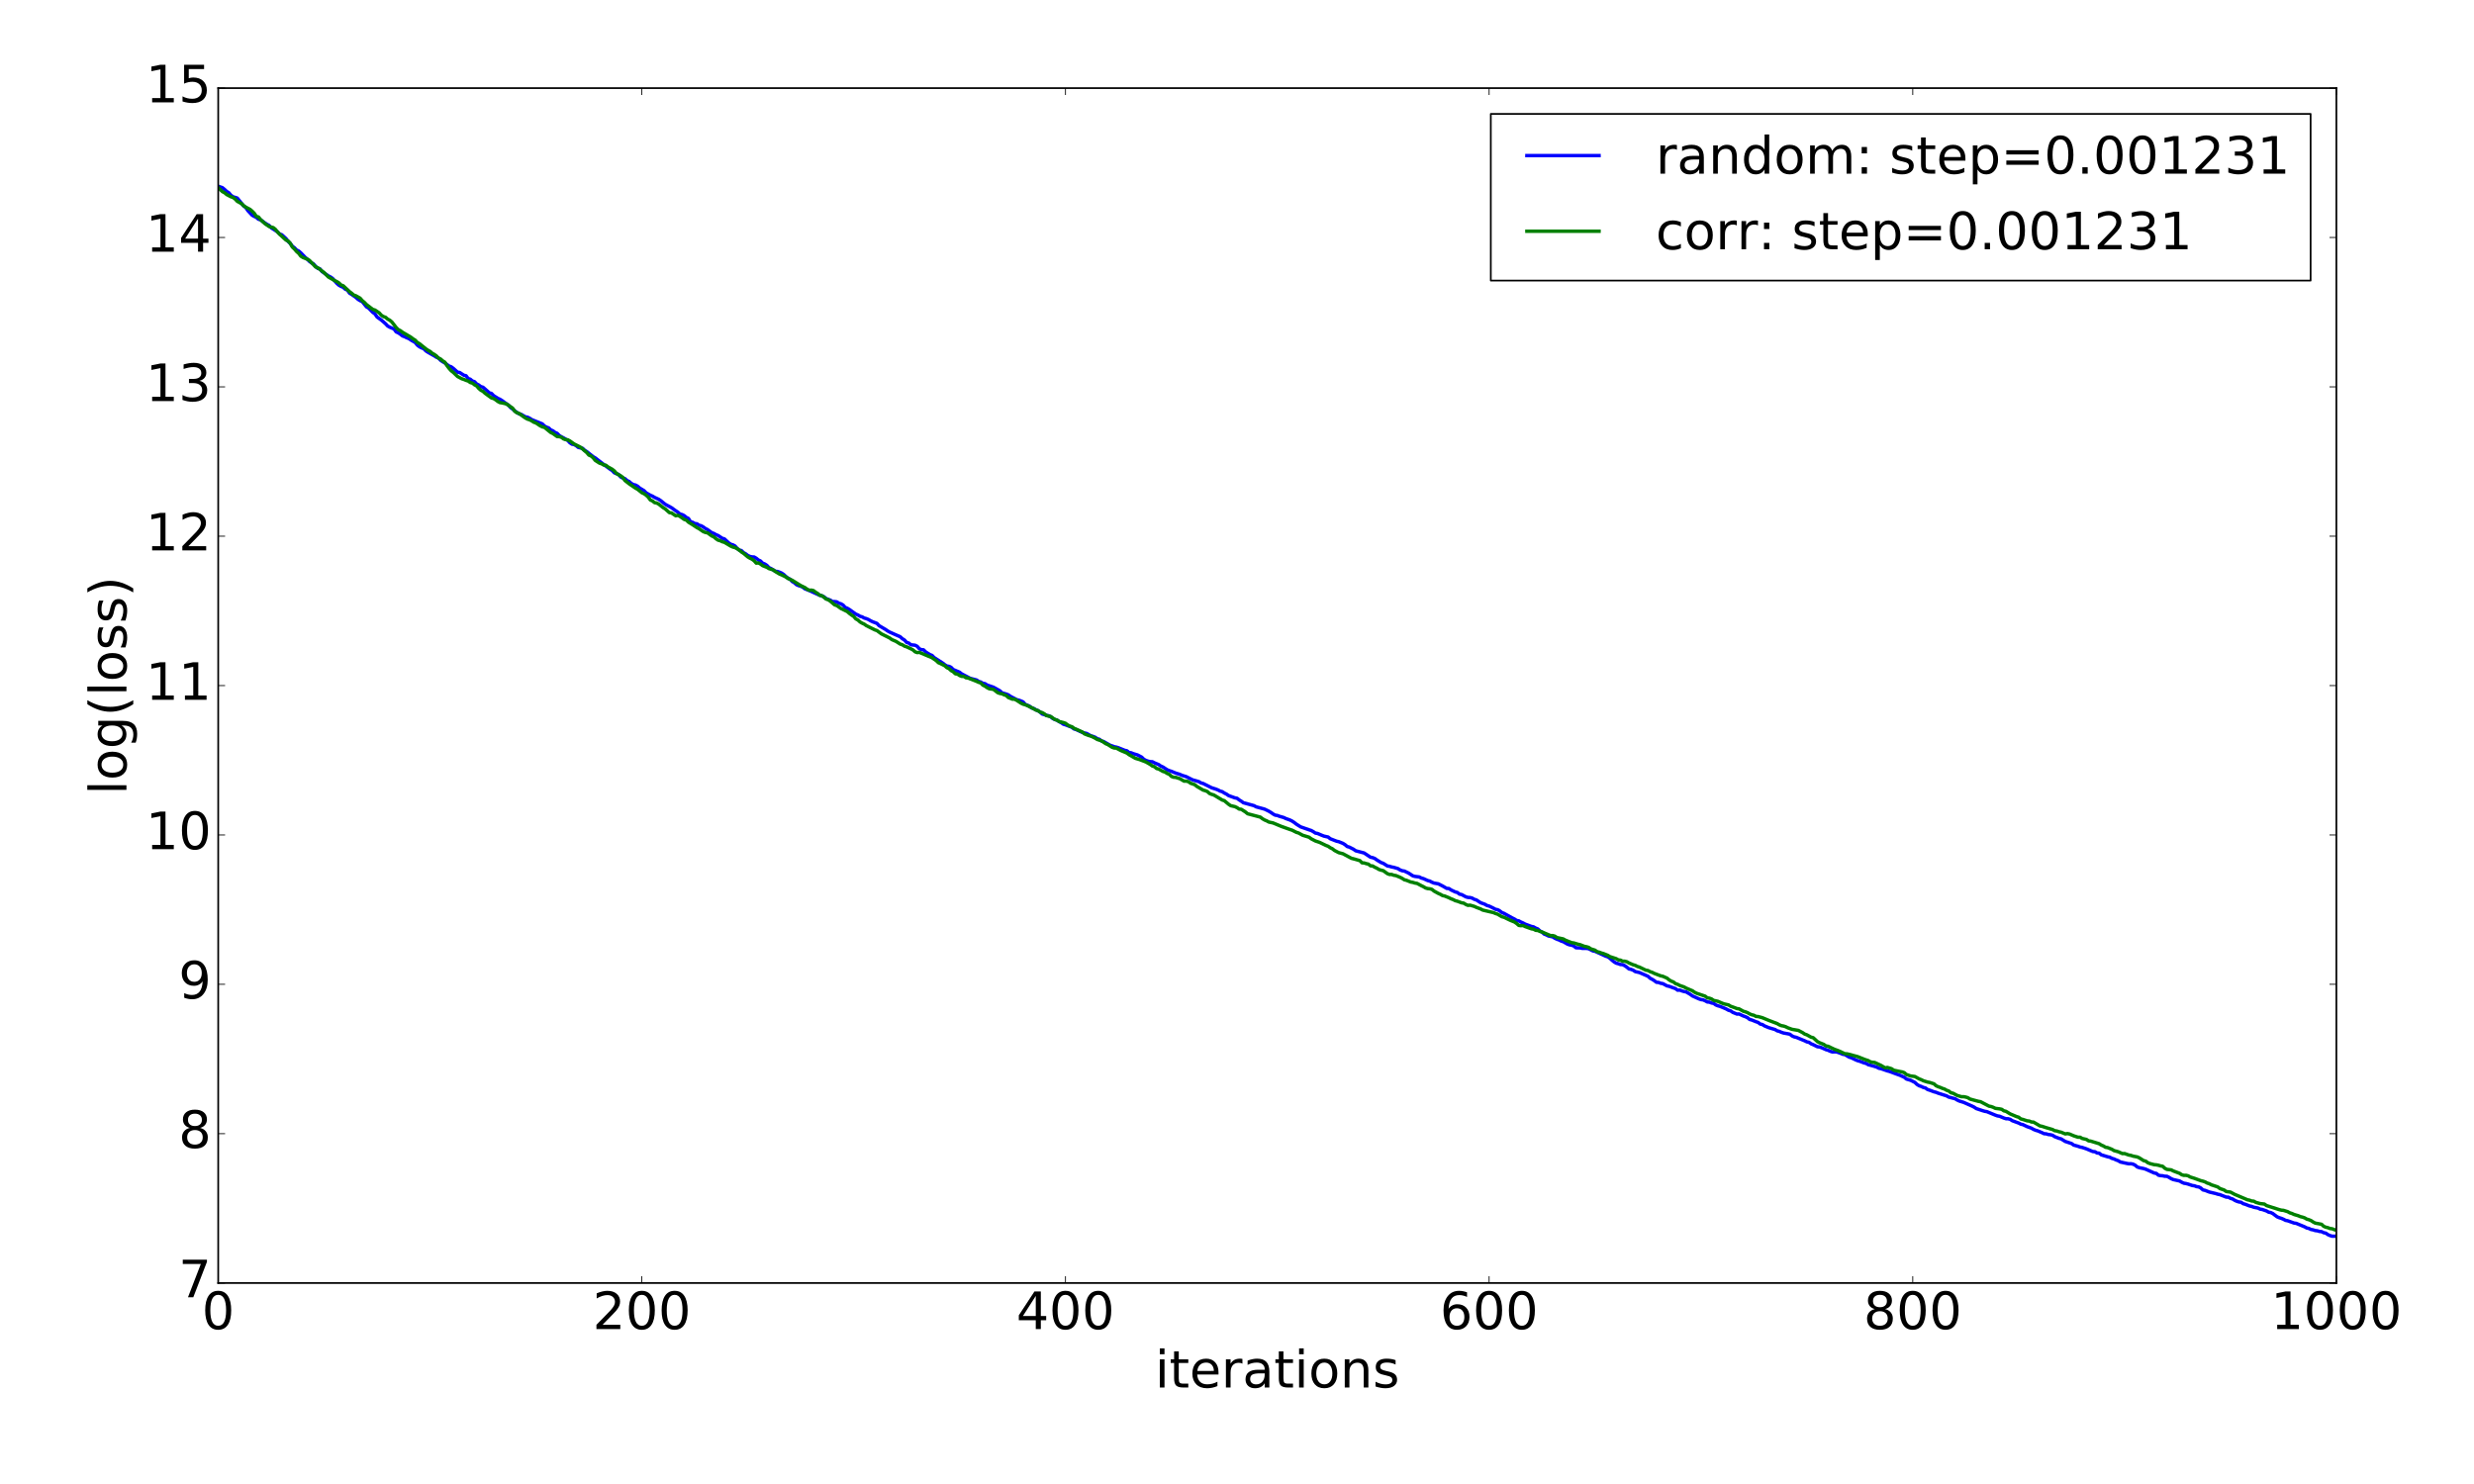 <?xml version="1.0" encoding="utf-8" standalone="no"?>
<!DOCTYPE svg PUBLIC "-//W3C//DTD SVG 1.1//EN"
  "http://www.w3.org/Graphics/SVG/1.1/DTD/svg11.dtd">
<!-- Created with matplotlib (http://matplotlib.org/) -->
<svg height="864pt" version="1.1" viewBox="0 0 1440 864" width="1440pt" xmlns="http://www.w3.org/2000/svg" xmlns:xlink="http://www.w3.org/1999/xlink">
 <defs>
  <style type="text/css">
*{stroke-linecap:butt;stroke-linejoin:round;stroke-miterlimit:100000;}
  </style>
 </defs>
 <g id="figure_1">
  <g id="patch_1">
   <path d="M 0 864 
L 1440 864 
L 1440 0 
L 0 0 
z
" style="fill:#ffffff;"/>
  </g>
  <g id="axes_1">
   <g id="patch_2">
    <path d="M 127.013 747 
L 1359.9 747 
L 1359.9 51.3 
L 127.013 51.3 
z
" style="fill:#ffffff;"/>
   </g>
   <g id="line2d_1">
    <path clip-path="url(#p593009292f)" d="M 127.013 108.455 
L 129.478 109.279 
L 130.711 110.292 
L 131.944 111.455 
L 133.177 112.213 
L 134.41 113.684 
L 135.643 114.552 
L 138.108 115.311 
L 140.574 118.356 
L 141.807 119.882 
L 143.04 120.796 
L 144.273 122.624 
L 146.739 125.28 
L 147.972 125.977 
L 149.204 126.541 
L 150.437 127.646 
L 151.67 127.987 
L 154.136 129.782 
L 155.369 130.607 
L 156.602 131.228 
L 157.835 132.604 
L 161.533 134.98 
L 162.766 136.253 
L 163.999 136.666 
L 166.465 138.918 
L 167.698 140.516 
L 168.931 141.709 
L 170.164 143.376 
L 171.396 144.254 
L 172.629 145.569 
L 173.862 146.167 
L 175.095 147.222 
L 177.561 149.775 
L 178.794 150.801 
L 180.027 152.127 
L 181.26 153.005 
L 182.492 153.672 
L 183.725 155.12 
L 184.958 156.276 
L 186.191 156.518 
L 187.424 158.081 
L 191.123 160.65 
L 192.356 161.247 
L 193.588 162.098 
L 196.054 164.959 
L 197.287 166.059 
L 198.52 166.739 
L 199.753 167.248 
L 200.986 168.392 
L 202.219 168.9 
L 203.452 170.681 
L 204.684 171.415 
L 207.15 173.14 
L 208.383 174.267 
L 209.616 175.043 
L 210.849 175.605 
L 213.315 178.64 
L 214.548 179.359 
L 217.013 181.876 
L 218.246 182.751 
L 219.479 184.564 
L 221.945 186.336 
L 224.411 188.476 
L 225.643 189.787 
L 226.876 190.493 
L 229.342 191.528 
L 230.575 193.227 
L 231.808 193.778 
L 233.041 194.597 
L 234.274 195.577 
L 235.507 196.032 
L 236.739 196.647 
L 237.972 197.117 
L 239.205 197.979 
L 241.671 199.389 
L 242.904 200.915 
L 244.137 201.877 
L 245.37 202.524 
L 246.603 202.985 
L 247.835 204.258 
L 249.068 205.07 
L 251.534 206.482 
L 252.767 207.158 
L 254 207.98 
L 255.233 208.473 
L 256.466 209.783 
L 257.699 210.62 
L 258.931 211.315 
L 261.397 213.131 
L 262.63 213.569 
L 263.863 214.47 
L 266.329 216.694 
L 267.562 216.877 
L 270.027 218.489 
L 271.26 218.761 
L 272.493 220.386 
L 273.726 220.774 
L 274.959 221.832 
L 276.192 222.206 
L 277.425 223.548 
L 278.658 224.155 
L 279.891 225.106 
L 281.123 225.444 
L 283.589 227.596 
L 284.822 228.728 
L 286.055 229.041 
L 287.288 230.334 
L 289.754 231.91 
L 290.987 232.454 
L 292.219 233.221 
L 294.685 235.035 
L 295.918 235.824 
L 297.151 237.263 
L 298.384 238.156 
L 299.617 239.217 
L 302.083 240.951 
L 303.315 241.224 
L 305.781 242.666 
L 307.014 242.895 
L 308.247 243.487 
L 309.48 244.291 
L 311.946 245.306 
L 315.644 246.788 
L 316.877 248.011 
L 318.11 248.71 
L 319.343 249.134 
L 320.576 250.313 
L 321.809 250.815 
L 323.042 251.754 
L 324.274 252.283 
L 325.507 253.537 
L 326.74 254.32 
L 327.973 254.931 
L 330.439 256.408 
L 331.672 257.762 
L 332.905 258.598 
L 334.138 258.818 
L 335.37 259.486 
L 336.603 260.508 
L 339.069 260.988 
L 340.302 262.181 
L 341.535 262.932 
L 345.234 265.888 
L 346.466 266.6 
L 351.398 270.422 
L 355.097 273.151 
L 356.33 273.939 
L 357.562 275.25 
L 358.795 275.78 
L 360.028 276.184 
L 361.261 277.685 
L 362.494 278.306 
L 363.727 278.642 
L 364.96 279.775 
L 366.193 280.347 
L 367.426 281.418 
L 368.658 282.146 
L 369.891 282.394 
L 371.124 283.082 
L 372.357 284.161 
L 374.823 285.634 
L 376.056 286.905 
L 378.522 288.332 
L 379.754 288.844 
L 380.987 289.583 
L 383.453 290.722 
L 384.686 291.571 
L 387.152 293.574 
L 390.85 295.606 
L 393.316 297.39 
L 394.549 298.198 
L 395.782 299.293 
L 397.015 299.584 
L 398.248 300.219 
L 399.481 301.26 
L 400.714 301.841 
L 401.946 303.82 
L 403.179 304.091 
L 404.412 304.812 
L 405.645 304.957 
L 406.878 305.784 
L 408.111 306.11 
L 409.344 306.801 
L 410.577 307.713 
L 411.81 308.331 
L 414.275 310.132 
L 415.508 310.57 
L 416.741 311.294 
L 417.974 311.789 
L 420.44 313.417 
L 421.673 313.759 
L 424.138 316.071 
L 425.371 316.891 
L 426.604 317.239 
L 427.837 317.91 
L 429.07 319.297 
L 430.303 320.255 
L 431.536 320.557 
L 432.769 321.748 
L 434.001 322.432 
L 435.234 323.391 
L 436.467 323.961 
L 437.7 324.245 
L 438.933 324.288 
L 440.166 325.006 
L 441.399 326.024 
L 442.632 326.597 
L 443.865 327.858 
L 445.097 328.347 
L 446.33 329.142 
L 447.563 330.45 
L 448.796 331.013 
L 451.262 332.564 
L 452.495 332.718 
L 453.728 333.13 
L 454.961 333.675 
L 456.193 334.51 
L 457.426 335.678 
L 458.659 336.594 
L 459.892 337.232 
L 461.125 338.578 
L 462.358 339.28 
L 463.591 340.401 
L 464.824 340.952 
L 466.057 341.299 
L 467.289 341.872 
L 468.522 342.834 
L 470.988 343.785 
L 477.153 346.588 
L 478.385 346.925 
L 479.618 347.466 
L 480.851 348.5 
L 483.317 349.417 
L 484.55 350.27 
L 485.783 350.242 
L 487.016 350.411 
L 488.249 351.203 
L 489.481 351.549 
L 490.714 352.267 
L 491.947 353.646 
L 493.18 354.144 
L 494.413 354.876 
L 498.112 357.535 
L 499.345 358.044 
L 500.577 358.802 
L 501.81 359.14 
L 503.043 359.836 
L 504.276 360.172 
L 505.509 360.702 
L 506.742 361.426 
L 507.975 362.02 
L 510.441 362.945 
L 511.673 364.265 
L 515.372 366.448 
L 516.605 367.315 
L 517.838 368.009 
L 524.002 370.756 
L 525.235 371.874 
L 526.468 372.636 
L 527.701 374.026 
L 528.934 374.378 
L 530.167 375.39 
L 532.632 375.663 
L 533.865 376.283 
L 535.098 377.703 
L 536.331 378.247 
L 537.564 378.34 
L 538.797 379.562 
L 541.263 381.122 
L 542.496 381.585 
L 543.728 382.853 
L 548.66 386.027 
L 549.893 386.991 
L 551.126 387.777 
L 552.359 387.948 
L 553.592 388.539 
L 554.824 389.803 
L 558.523 391.362 
L 559.756 392.341 
L 562.222 393.628 
L 564.688 394.919 
L 568.386 395.881 
L 569.619 396.734 
L 570.852 397.079 
L 572.085 397.845 
L 573.318 398.025 
L 574.551 398.832 
L 577.016 399.678 
L 578.249 400.103 
L 581.948 402.162 
L 583.181 403.34 
L 585.647 404.076 
L 586.88 404.553 
L 588.112 405.423 
L 591.811 407.364 
L 593.044 407.678 
L 594.277 408.111 
L 595.51 408.664 
L 596.743 410.098 
L 599.208 411.116 
L 600.441 412.174 
L 601.674 412.485 
L 602.907 413.216 
L 604.14 413.781 
L 605.373 414.537 
L 606.606 415.716 
L 607.839 416.048 
L 609.072 416.503 
L 610.304 416.702 
L 611.537 417.313 
L 612.77 418.341 
L 614.003 418.885 
L 615.236 419.298 
L 616.469 420.127 
L 617.702 420.762 
L 618.935 421.629 
L 620.168 421.998 
L 623.866 423.412 
L 625.099 424.385 
L 626.332 424.729 
L 630.031 426.458 
L 632.496 427.032 
L 634.962 428.401 
L 636.195 428.749 
L 637.428 429.233 
L 638.661 430.065 
L 639.894 430.42 
L 641.127 431.416 
L 642.359 431.725 
L 646.058 433.848 
L 648.524 434.756 
L 649.757 434.979 
L 650.99 435.362 
L 654.688 436.855 
L 655.921 437.117 
L 657.154 438.12 
L 658.387 438.285 
L 659.62 438.796 
L 662.086 439.53 
L 664.551 440.833 
L 665.784 442.066 
L 667.017 442.72 
L 668.25 443.153 
L 669.483 443.453 
L 670.716 443.48 
L 671.949 444.132 
L 674.415 445.142 
L 675.647 446.01 
L 676.88 446.547 
L 679.346 448.155 
L 680.579 448.672 
L 681.812 449.067 
L 684.278 450.088 
L 686.743 450.841 
L 687.976 451.407 
L 690.442 452.169 
L 694.141 454.033 
L 697.839 455.098 
L 699.072 455.85 
L 700.305 456.163 
L 705.237 458.644 
L 707.703 459.441 
L 708.935 459.911 
L 710.168 460.577 
L 711.401 460.913 
L 712.634 461.72 
L 713.867 462.336 
L 715.1 463.198 
L 718.798 464.531 
L 720.031 464.756 
L 721.264 465.724 
L 722.497 466.477 
L 723.73 467.376 
L 729.894 469.058 
L 731.127 469.747 
L 736.059 471.088 
L 738.525 472.294 
L 739.758 473.033 
L 740.99 473.906 
L 742.223 474.583 
L 743.456 474.765 
L 744.689 475.253 
L 747.155 475.953 
L 748.388 476.548 
L 750.854 477.439 
L 752.086 478.055 
L 753.319 478.871 
L 754.552 479.833 
L 757.018 481.394 
L 761.95 483.129 
L 763.182 483.521 
L 764.415 484.203 
L 765.648 485.042 
L 766.881 485.249 
L 769.347 486.299 
L 770.58 486.789 
L 773.046 487.33 
L 774.278 488.322 
L 777.977 489.765 
L 779.21 490.029 
L 781.676 491.024 
L 782.909 491.798 
L 784.142 492.853 
L 785.374 493.192 
L 787.84 494.445 
L 789.073 495.326 
L 794.005 496.622 
L 797.703 499.075 
L 798.936 499.318 
L 800.169 499.802 
L 801.402 500.679 
L 803.868 502.181 
L 805.101 502.623 
L 807.566 504.186 
L 808.799 504.372 
L 810.032 504.758 
L 811.265 504.986 
L 813.731 505.721 
L 814.964 506.514 
L 816.197 506.963 
L 817.429 507.152 
L 819.895 508.327 
L 822.361 509.933 
L 823.594 510.258 
L 826.06 510.561 
L 827.293 511.2 
L 828.525 511.54 
L 830.991 512.663 
L 832.224 512.978 
L 833.457 513.641 
L 834.69 514.137 
L 837.156 514.563 
L 839.621 515.81 
L 842.087 517.243 
L 843.32 517.296 
L 844.553 518.123 
L 847.019 519.3 
L 848.252 519.608 
L 849.485 520.576 
L 850.717 520.815 
L 853.183 522.142 
L 854.416 522.494 
L 855.649 522.563 
L 856.882 522.888 
L 858.115 523.587 
L 859.348 523.975 
L 861.813 525.578 
L 864.279 526.469 
L 865.512 527.204 
L 866.745 527.527 
L 869.211 528.716 
L 870.444 529.401 
L 871.677 529.645 
L 872.909 530.309 
L 874.142 531.266 
L 875.375 531.748 
L 880.307 534.488 
L 881.54 535.093 
L 882.773 535.914 
L 884.005 536.129 
L 885.238 536.829 
L 886.471 537.35 
L 887.704 538.025 
L 891.403 539.398 
L 892.636 539.645 
L 893.869 540.365 
L 895.101 540.848 
L 896.334 542.006 
L 897.567 542.701 
L 898.8 543.831 
L 900.033 544.294 
L 901.266 544.935 
L 903.732 545.433 
L 904.965 546.229 
L 906.197 546.813 
L 907.43 547.244 
L 908.663 547.872 
L 909.896 548.259 
L 912.362 549.677 
L 913.595 550.109 
L 914.828 550.306 
L 916.061 550.791 
L 917.293 551.805 
L 919.759 551.873 
L 920.992 552.164 
L 923.458 552.166 
L 924.691 552.357 
L 927.156 553.614 
L 928.389 553.852 
L 934.554 556.659 
L 935.787 557.069 
L 937.02 557.886 
L 938.252 559.033 
L 939.485 560.023 
L 940.718 560.764 
L 941.951 561.085 
L 943.184 561.551 
L 944.417 561.606 
L 945.65 562.215 
L 946.883 563.064 
L 948.116 564.101 
L 949.348 564.371 
L 950.581 564.851 
L 951.814 565.667 
L 954.28 566.236 
L 959.212 568.393 
L 960.444 569.538 
L 961.677 570.169 
L 962.91 570.953 
L 964.143 571.897 
L 965.376 571.981 
L 966.609 572.482 
L 967.842 572.669 
L 970.308 573.989 
L 971.54 574.248 
L 975.239 575.589 
L 976.472 576.507 
L 977.705 576.429 
L 978.938 576.919 
L 980.171 577.274 
L 981.404 577.489 
L 983.869 578.948 
L 985.102 579.856 
L 988.801 581.523 
L 990.034 581.976 
L 991.267 582.126 
L 992.5 582.661 
L 993.732 583.363 
L 994.965 583.44 
L 996.198 583.946 
L 997.431 584.176 
L 998.664 585.072 
L 999.897 585.581 
L 1001.13 585.906 
L 1003.596 586.925 
L 1004.828 587.47 
L 1006.061 588.172 
L 1007.294 588.514 
L 1008.527 589.392 
L 1010.993 590.399 
L 1012.226 590.348 
L 1014.692 591.503 
L 1015.924 591.937 
L 1017.157 592.518 
L 1018.39 593.539 
L 1019.623 593.853 
L 1022.089 594.857 
L 1023.322 595.267 
L 1024.555 596.215 
L 1025.787 596.486 
L 1027.02 597.279 
L 1029.486 598.301 
L 1033.185 599.41 
L 1034.418 600.152 
L 1035.651 600.466 
L 1036.883 601.016 
L 1038.116 601.425 
L 1040.582 601.873 
L 1041.815 602.132 
L 1043.048 603.1 
L 1044.281 603.663 
L 1045.514 603.94 
L 1050.445 605.971 
L 1051.678 606.582 
L 1052.911 606.83 
L 1054.144 607.698 
L 1055.377 608.208 
L 1057.843 609.427 
L 1059.075 609.549 
L 1060.308 609.996 
L 1062.774 611.103 
L 1064.007 611.45 
L 1065.24 612.037 
L 1066.473 612.429 
L 1068.939 612.401 
L 1071.404 613.272 
L 1072.637 613.811 
L 1073.87 613.993 
L 1076.336 615.478 
L 1077.569 615.847 
L 1080.035 617.028 
L 1081.267 617.539 
L 1082.5 617.874 
L 1084.966 618.828 
L 1086.199 619.13 
L 1087.432 619.878 
L 1089.898 620.514 
L 1092.363 621.269 
L 1093.596 621.95 
L 1094.829 622.187 
L 1098.528 623.474 
L 1099.761 623.789 
L 1103.459 625.172 
L 1105.925 626.066 
L 1108.391 627.187 
L 1109.624 628.222 
L 1112.09 628.952 
L 1114.555 630.183 
L 1115.788 631.355 
L 1117.021 632.128 
L 1118.254 632.531 
L 1119.487 633.125 
L 1120.72 633.43 
L 1121.953 634.332 
L 1123.186 634.718 
L 1125.651 635.654 
L 1126.884 635.952 
L 1128.117 636.464 
L 1133.049 638.037 
L 1134.282 638.742 
L 1137.98 639.701 
L 1139.213 640.466 
L 1140.446 641.044 
L 1142.912 641.797 
L 1147.843 643.97 
L 1149.076 644.593 
L 1150.309 645.422 
L 1154.008 646.649 
L 1155.241 647.014 
L 1156.474 647.219 
L 1161.405 649.251 
L 1162.638 649.689 
L 1163.871 649.888 
L 1166.337 650.92 
L 1167.57 651.324 
L 1168.802 651.344 
L 1170.035 651.688 
L 1171.268 652.498 
L 1174.967 653.848 
L 1176.2 654.485 
L 1177.433 654.76 
L 1179.898 655.942 
L 1182.364 656.813 
L 1183.597 657.526 
L 1184.83 658.05 
L 1186.063 658.395 
L 1188.529 659.428 
L 1189.762 660.046 
L 1190.994 660.127 
L 1192.227 660.521 
L 1193.46 660.646 
L 1194.693 660.947 
L 1195.926 661.757 
L 1198.392 662.723 
L 1199.625 663.043 
L 1202.09 664.564 
L 1205.789 665.791 
L 1207.022 666.681 
L 1209.488 667.357 
L 1210.721 667.821 
L 1211.954 668.048 
L 1214.419 668.877 
L 1218.118 670.428 
L 1219.351 670.544 
L 1220.584 671.268 
L 1221.817 671.385 
L 1223.049 672.347 
L 1226.748 673.483 
L 1227.981 673.737 
L 1229.214 674.396 
L 1230.447 674.75 
L 1231.68 675.321 
L 1232.913 675.768 
L 1234.145 676.523 
L 1237.844 677.342 
L 1239.077 677.562 
L 1240.31 677.537 
L 1241.543 677.764 
L 1242.776 678.388 
L 1244.009 679.417 
L 1245.241 679.851 
L 1247.707 680.346 
L 1248.94 680.725 
L 1253.872 682.946 
L 1255.105 683.161 
L 1256.337 684.217 
L 1257.57 684.462 
L 1258.803 684.55 
L 1260.036 684.838 
L 1261.269 684.85 
L 1262.502 685.478 
L 1263.735 686.241 
L 1264.968 686.759 
L 1268.666 687.595 
L 1269.899 688.32 
L 1271.132 688.871 
L 1272.365 689.072 
L 1273.598 689.392 
L 1276.064 690.221 
L 1277.297 690.388 
L 1278.529 690.866 
L 1279.762 691.03 
L 1280.995 691.678 
L 1282.228 692.773 
L 1283.461 693.037 
L 1285.927 694.007 
L 1289.625 694.885 
L 1290.858 695.278 
L 1292.091 695.52 
L 1295.79 696.968 
L 1297.023 697.014 
L 1298.256 697.693 
L 1299.489 698.049 
L 1300.721 698.829 
L 1301.954 699.401 
L 1303.187 699.797 
L 1304.42 699.966 
L 1305.653 700.796 
L 1306.886 701.15 
L 1309.352 702.121 
L 1310.584 702.377 
L 1311.817 702.866 
L 1314.283 703.347 
L 1315.516 703.98 
L 1316.749 704.168 
L 1319.215 705.022 
L 1320.448 705.725 
L 1321.68 705.952 
L 1322.913 706.54 
L 1325.379 708.422 
L 1326.612 708.943 
L 1327.845 709.33 
L 1329.078 709.843 
L 1330.311 710.498 
L 1331.544 710.732 
L 1335.242 712.059 
L 1336.475 712.23 
L 1341.407 714.256 
L 1342.64 714.93 
L 1343.872 715.204 
L 1345.105 715.801 
L 1346.338 716.028 
L 1347.571 716.44 
L 1348.804 716.577 
L 1350.037 716.949 
L 1351.27 717.071 
L 1352.503 717.69 
L 1353.736 717.946 
L 1354.968 718.809 
L 1356.201 719.358 
L 1357.434 719.726 
L 1358.667 719.717 
L 1358.667 719.717 
" style="fill:none;stroke:#0000ff;stroke-linecap:square;stroke-width:2.0;"/>
   </g>
   <g id="line2d_2">
    <path clip-path="url(#p593009292f)" d="M 127.013 109.161 
L 128.245 110.421 
L 129.478 111.585 
L 130.711 112.21 
L 131.944 113.264 
L 134.41 114.561 
L 135.643 114.964 
L 136.876 115.884 
L 138.108 117.208 
L 140.574 118.562 
L 141.807 119.739 
L 143.04 120.609 
L 145.506 121.875 
L 146.739 122.909 
L 147.972 124.141 
L 149.204 125.996 
L 150.437 126.312 
L 151.67 127.861 
L 154.136 130.154 
L 156.602 131.878 
L 159.068 132.527 
L 160.3 133.53 
L 161.533 135.082 
L 162.766 136.394 
L 166.465 139.773 
L 167.698 140.32 
L 168.931 141.626 
L 170.164 143.838 
L 171.396 144.982 
L 172.629 146.444 
L 173.862 147.512 
L 175.095 149.135 
L 176.328 149.904 
L 178.794 150.893 
L 180.027 151.521 
L 183.725 155.428 
L 184.958 155.862 
L 188.657 158.763 
L 191.123 161.249 
L 194.821 163.388 
L 196.054 163.937 
L 197.287 164.725 
L 198.52 165.933 
L 199.753 166.359 
L 203.452 169.806 
L 204.684 170.728 
L 205.917 171.797 
L 207.15 172.208 
L 209.616 173.605 
L 210.849 175.03 
L 212.082 176.033 
L 213.315 177.32 
L 217.013 180.152 
L 218.246 180.504 
L 220.712 182.156 
L 221.945 183.531 
L 223.178 184.301 
L 224.411 184.724 
L 225.643 185.795 
L 226.876 186.433 
L 228.109 187.482 
L 230.575 190.661 
L 231.808 191.892 
L 233.041 192.501 
L 234.274 193.439 
L 239.205 196.351 
L 240.438 197.301 
L 241.671 198.057 
L 242.904 199.406 
L 244.137 200.078 
L 247.835 203.072 
L 249.068 203.923 
L 250.301 204.579 
L 251.534 205.663 
L 252.767 206.335 
L 254 207.207 
L 255.233 208.511 
L 256.466 209.039 
L 257.699 210.116 
L 258.931 210.868 
L 260.164 212.874 
L 261.397 214.492 
L 262.63 215.86 
L 263.863 216.819 
L 266.329 219.203 
L 268.795 220.524 
L 270.027 220.913 
L 271.26 221.448 
L 272.493 221.828 
L 273.726 222.712 
L 274.959 223.046 
L 276.192 224.034 
L 277.425 224.663 
L 278.658 226.144 
L 279.891 227.206 
L 281.123 227.853 
L 282.356 228.991 
L 286.055 231.679 
L 287.288 232.025 
L 288.521 232.781 
L 289.754 233.736 
L 290.987 234.389 
L 292.219 234.58 
L 294.685 235.122 
L 298.384 237.627 
L 299.617 239.451 
L 300.85 240.316 
L 302.083 240.664 
L 304.548 242.502 
L 305.781 243.344 
L 307.014 244.019 
L 308.247 244.401 
L 309.48 245.023 
L 310.713 245.833 
L 311.946 246.249 
L 314.411 247.898 
L 315.644 248.532 
L 316.877 248.796 
L 320.576 251.812 
L 321.809 252.384 
L 324.274 254.173 
L 325.507 254.244 
L 326.74 254.55 
L 327.973 255.523 
L 329.206 255.942 
L 330.439 256.069 
L 331.672 256.707 
L 334.138 258.476 
L 336.603 259.709 
L 337.836 260.338 
L 341.535 263.512 
L 342.768 264.955 
L 344.001 265.466 
L 345.234 266.514 
L 346.466 268.044 
L 348.932 269.632 
L 350.165 270.022 
L 351.398 270.754 
L 352.631 270.848 
L 353.864 271.837 
L 356.33 273.193 
L 357.562 274.178 
L 358.795 275.6 
L 360.028 276.402 
L 361.261 277.002 
L 362.494 277.919 
L 363.727 279.743 
L 366.193 281.677 
L 369.891 284.195 
L 371.124 284.878 
L 373.59 286.857 
L 374.823 287.412 
L 376.056 288.263 
L 377.289 289.415 
L 378.522 291.093 
L 379.754 291.637 
L 380.987 292.639 
L 382.22 292.852 
L 383.453 293.529 
L 385.919 295.499 
L 387.152 296.254 
L 389.618 298.465 
L 390.85 298.638 
L 393.316 300.294 
L 394.549 300.037 
L 395.782 300.671 
L 398.248 302.41 
L 399.481 302.795 
L 400.714 304.007 
L 403.179 305.522 
L 405.645 307.171 
L 406.878 307.82 
L 409.344 309.528 
L 410.577 309.999 
L 411.81 310.233 
L 414.275 312.025 
L 415.508 312.576 
L 416.741 313.661 
L 417.974 314.491 
L 419.207 314.813 
L 420.44 315.41 
L 421.673 315.765 
L 425.371 317.971 
L 426.604 318.517 
L 427.837 318.842 
L 429.07 319.463 
L 430.303 320.32 
L 431.536 321.359 
L 432.769 322.134 
L 435.234 324.222 
L 436.467 324.963 
L 437.7 325.566 
L 438.933 326.462 
L 440.166 327.86 
L 441.399 327.737 
L 442.632 328.369 
L 443.865 329.313 
L 446.33 330.278 
L 447.563 331.041 
L 450.029 331.79 
L 451.262 332.731 
L 453.728 334.216 
L 454.961 334.709 
L 457.426 335.917 
L 458.659 336.809 
L 461.125 337.846 
L 466.057 340.924 
L 468.522 342.102 
L 469.755 343.022 
L 470.988 343.659 
L 472.221 343.567 
L 473.454 343.824 
L 474.687 344.771 
L 475.92 345.517 
L 477.153 346.577 
L 478.385 346.833 
L 479.618 347.744 
L 480.851 348.793 
L 482.084 349.182 
L 483.317 350.036 
L 485.783 352.138 
L 487.016 352.551 
L 489.481 354.283 
L 493.18 356.07 
L 494.413 357.161 
L 495.646 358.088 
L 496.879 358.87 
L 498.112 360.301 
L 499.345 360.982 
L 500.577 362.106 
L 501.81 362.816 
L 503.043 363.381 
L 504.276 364.257 
L 509.208 366.715 
L 510.441 367.131 
L 512.906 368.98 
L 517.838 371.454 
L 519.071 372.359 
L 521.537 373.425 
L 524.002 375.006 
L 525.235 375.408 
L 526.468 376.195 
L 527.701 376.587 
L 530.167 377.736 
L 531.4 378.396 
L 532.632 379.487 
L 533.865 379.946 
L 535.098 379.806 
L 542.496 382.938 
L 544.961 384.625 
L 546.194 385.824 
L 547.427 386.353 
L 549.893 387.585 
L 551.126 388.708 
L 552.359 389.275 
L 553.592 390.417 
L 554.824 391.1 
L 556.057 392.289 
L 557.29 392.44 
L 558.523 393.295 
L 559.756 393.774 
L 560.989 393.789 
L 562.222 394.586 
L 563.455 394.732 
L 568.386 396.678 
L 569.619 397.249 
L 570.852 397.623 
L 572.085 398.895 
L 573.318 399.476 
L 574.551 400.357 
L 575.784 400.987 
L 578.249 401.353 
L 580.715 403.27 
L 581.948 403.728 
L 583.181 403.9 
L 584.414 404.521 
L 585.647 404.898 
L 586.88 406.09 
L 589.345 407.088 
L 590.578 407.069 
L 591.811 407.761 
L 594.277 409.377 
L 595.51 409.991 
L 596.743 410.316 
L 597.976 410.787 
L 599.208 411.456 
L 600.441 411.952 
L 602.907 413.388 
L 604.14 413.72 
L 605.373 414.587 
L 606.606 414.904 
L 607.839 415.609 
L 609.072 416.584 
L 610.304 416.948 
L 611.537 417.147 
L 614.003 418.912 
L 615.236 419.248 
L 616.469 420.098 
L 618.935 420.683 
L 620.168 421.1 
L 621.4 422.054 
L 622.633 422.764 
L 623.866 423.078 
L 625.099 423.994 
L 630.031 426.203 
L 631.263 427.281 
L 633.729 428.237 
L 634.962 428.537 
L 637.428 429.768 
L 638.661 430.532 
L 641.127 431.296 
L 643.592 432.988 
L 644.825 433.495 
L 647.291 435.068 
L 648.524 435.495 
L 649.757 435.554 
L 652.223 436.88 
L 655.921 438.448 
L 657.154 439.37 
L 660.853 441.499 
L 663.319 442.225 
L 667.017 443.648 
L 669.483 445.056 
L 670.716 445.973 
L 671.949 446.36 
L 673.182 447.428 
L 674.415 447.736 
L 676.88 449.124 
L 678.113 449.492 
L 679.346 450.296 
L 680.579 450.8 
L 681.812 452.005 
L 683.045 452.507 
L 684.278 452.583 
L 686.743 453.359 
L 689.209 454.793 
L 690.442 454.78 
L 691.675 455.067 
L 692.908 455.974 
L 695.374 456.829 
L 696.607 457.834 
L 699.072 459.295 
L 700.305 460.009 
L 701.538 460.345 
L 702.771 460.855 
L 704.004 461.974 
L 705.237 462.477 
L 706.47 462.832 
L 711.401 465.785 
L 712.634 466.178 
L 715.1 468.242 
L 716.333 469.073 
L 718.798 469.636 
L 720.031 470.228 
L 721.264 471.057 
L 722.497 471.177 
L 724.963 472.778 
L 726.196 473.778 
L 733.593 475.735 
L 734.826 476.677 
L 736.059 477.405 
L 737.292 477.906 
L 738.525 478.594 
L 740.99 479.128 
L 745.922 481.185 
L 748.388 482.065 
L 750.854 482.94 
L 752.086 483.341 
L 754.552 484.59 
L 755.785 484.965 
L 758.251 486.303 
L 760.717 487.056 
L 761.95 487.44 
L 763.182 488.351 
L 765.648 489.63 
L 768.114 490.455 
L 770.58 491.648 
L 771.813 492.238 
L 773.046 492.704 
L 774.278 493.569 
L 775.511 494.158 
L 776.744 495.136 
L 779.21 496.419 
L 781.676 497.068 
L 786.607 499.712 
L 789.073 500.364 
L 791.539 501.074 
L 792.772 502.332 
L 794.005 502.422 
L 795.238 502.821 
L 796.47 503.082 
L 797.703 504.087 
L 798.936 504.165 
L 800.169 504.9 
L 801.402 505.472 
L 802.635 506.216 
L 803.868 506.622 
L 805.101 506.9 
L 807.566 508.665 
L 808.799 509.128 
L 810.032 509.12 
L 811.265 509.581 
L 812.498 509.772 
L 814.964 510.784 
L 816.197 511.431 
L 817.429 512.229 
L 818.662 512.534 
L 821.128 513.525 
L 822.361 513.74 
L 823.594 514.123 
L 824.827 514.329 
L 827.293 515.652 
L 828.525 516.236 
L 829.758 516.986 
L 830.991 517.344 
L 832.224 517.469 
L 833.457 517.79 
L 834.69 518.793 
L 837.156 520.147 
L 838.389 520.684 
L 839.621 521.408 
L 840.854 521.66 
L 843.32 522.662 
L 844.553 523.284 
L 845.786 523.731 
L 847.019 524.376 
L 848.252 524.694 
L 850.717 525.622 
L 851.95 525.815 
L 853.183 526.58 
L 854.416 527.114 
L 855.649 526.998 
L 858.115 527.708 
L 859.348 528.282 
L 861.813 529.209 
L 863.046 529.867 
L 869.211 531.314 
L 870.444 531.84 
L 871.677 532.243 
L 874.142 533.704 
L 875.375 534.038 
L 879.074 535.816 
L 881.54 536.822 
L 882.773 537.676 
L 884.005 538.782 
L 885.238 538.942 
L 886.471 538.852 
L 887.704 539.448 
L 891.403 540.775 
L 892.636 540.98 
L 893.869 541.646 
L 895.101 541.735 
L 896.334 542.288 
L 897.567 542.615 
L 902.499 544.711 
L 903.732 544.692 
L 904.965 545.042 
L 906.197 545.849 
L 909.896 546.65 
L 911.129 547.366 
L 914.828 548.846 
L 916.061 549 
L 918.526 549.756 
L 919.759 550.018 
L 922.225 550.985 
L 923.458 551.213 
L 924.691 551.571 
L 925.924 552.427 
L 928.389 553.203 
L 929.622 554.109 
L 930.855 554.371 
L 932.088 554.849 
L 933.321 555.199 
L 935.787 556.181 
L 937.02 556.95 
L 940.718 558.139 
L 941.951 558.857 
L 943.184 558.998 
L 944.417 559.592 
L 945.65 559.626 
L 946.883 559.927 
L 948.116 560.636 
L 950.581 561.695 
L 951.814 562.034 
L 953.047 562.686 
L 954.28 563.063 
L 957.979 564.859 
L 959.212 565.052 
L 960.444 565.722 
L 961.677 566.113 
L 962.91 566.737 
L 966.609 568.145 
L 967.842 568.4 
L 970.308 569.49 
L 971.54 570.51 
L 972.773 571.246 
L 974.006 571.689 
L 975.239 572.688 
L 976.472 573.088 
L 977.705 573.754 
L 980.171 574.59 
L 981.404 575.281 
L 985.102 576.843 
L 986.335 577.708 
L 987.568 578.318 
L 992.5 579.989 
L 993.732 580.985 
L 994.965 581.161 
L 996.198 581.601 
L 997.431 582.439 
L 999.897 582.98 
L 1002.363 584.059 
L 1003.596 584.505 
L 1006.061 585.056 
L 1007.294 585.827 
L 1009.76 586.707 
L 1010.993 587.198 
L 1012.226 587.368 
L 1014.692 588.753 
L 1015.924 589.09 
L 1017.157 589.576 
L 1018.39 590.296 
L 1019.623 590.81 
L 1020.856 591.09 
L 1022.089 591.766 
L 1023.322 591.848 
L 1025.787 592.518 
L 1029.486 594.067 
L 1034.418 595.942 
L 1035.651 596.654 
L 1036.883 597.161 
L 1038.116 597.375 
L 1039.349 597.764 
L 1040.582 598.386 
L 1043.048 599.275 
L 1046.747 599.91 
L 1049.212 601.212 
L 1050.445 602.046 
L 1051.678 602.481 
L 1054.144 603.855 
L 1055.377 604.151 
L 1057.843 606.422 
L 1059.075 607.077 
L 1061.541 608.049 
L 1062.774 608.949 
L 1064.007 609.138 
L 1067.706 610.883 
L 1070.171 611.796 
L 1073.87 613.506 
L 1075.103 613.552 
L 1081.267 615.184 
L 1084.966 616.686 
L 1087.432 617.504 
L 1088.665 618.221 
L 1089.898 618.486 
L 1091.131 618.575 
L 1094.829 620.277 
L 1097.295 621.744 
L 1098.528 621.487 
L 1100.994 622.222 
L 1102.227 623.085 
L 1105.925 623.869 
L 1107.158 624.092 
L 1108.391 624.519 
L 1109.624 625.598 
L 1112.09 626.455 
L 1114.555 626.748 
L 1117.021 628.139 
L 1118.254 628.591 
L 1119.487 629.222 
L 1121.953 629.996 
L 1123.186 630.22 
L 1125.651 631.009 
L 1126.884 632.115 
L 1128.117 632.696 
L 1129.35 633.117 
L 1130.583 633.66 
L 1131.816 634.06 
L 1133.049 634.776 
L 1134.282 635.206 
L 1135.514 636.216 
L 1136.747 636.491 
L 1139.213 637.804 
L 1141.679 638.52 
L 1142.912 638.51 
L 1144.145 638.718 
L 1145.378 639.096 
L 1146.61 639.863 
L 1149.076 640.555 
L 1151.542 641.21 
L 1152.775 641.418 
L 1157.706 644.008 
L 1158.939 644.241 
L 1160.172 644.681 
L 1161.405 645.293 
L 1163.871 645.595 
L 1165.104 645.847 
L 1166.337 646.717 
L 1167.57 647.028 
L 1170.035 648.521 
L 1173.734 650.084 
L 1174.967 650.456 
L 1176.2 651.435 
L 1177.433 651.743 
L 1179.898 652.559 
L 1181.131 652.683 
L 1182.364 653.223 
L 1183.597 653.298 
L 1186.063 654.732 
L 1187.296 655.504 
L 1188.529 655.736 
L 1190.994 656.537 
L 1194.693 657.61 
L 1195.926 658.298 
L 1197.159 658.472 
L 1198.392 658.892 
L 1199.625 659.148 
L 1202.09 660.178 
L 1203.323 659.982 
L 1204.556 660.223 
L 1207.022 661.282 
L 1209.488 662.093 
L 1210.721 662.082 
L 1211.954 662.816 
L 1214.419 663.38 
L 1215.652 664.204 
L 1216.885 664.361 
L 1221.817 665.873 
L 1223.049 666.673 
L 1224.282 667.178 
L 1225.515 667.94 
L 1226.748 668.144 
L 1229.214 669.12 
L 1230.447 669.881 
L 1232.913 670.557 
L 1235.378 671.64 
L 1236.611 671.596 
L 1239.077 672.477 
L 1240.31 672.68 
L 1241.543 673.11 
L 1244.009 673.581 
L 1245.241 674.144 
L 1247.707 675.718 
L 1248.94 676.043 
L 1250.173 676.971 
L 1251.406 677.448 
L 1253.872 678.09 
L 1255.105 678.188 
L 1256.337 678.425 
L 1257.57 678.809 
L 1258.803 679.027 
L 1260.036 680.175 
L 1261.269 680.829 
L 1263.735 681.105 
L 1264.968 681.744 
L 1268.666 683.141 
L 1269.899 683.958 
L 1271.132 684.307 
L 1272.365 684.267 
L 1273.598 684.565 
L 1274.831 685.268 
L 1277.297 686.043 
L 1280.995 687.406 
L 1282.228 687.688 
L 1283.461 688.103 
L 1284.694 688.779 
L 1285.927 689.168 
L 1287.16 689.821 
L 1289.625 690.638 
L 1290.858 691.063 
L 1292.091 691.976 
L 1294.557 692.833 
L 1295.79 693.71 
L 1298.256 694.044 
L 1300.721 695.383 
L 1303.187 696.417 
L 1308.119 698.518 
L 1309.352 698.764 
L 1310.584 699.228 
L 1311.817 699.334 
L 1313.05 700.042 
L 1315.516 700.732 
L 1317.982 701.011 
L 1319.215 701.893 
L 1326.612 704.244 
L 1327.845 704.562 
L 1329.078 704.67 
L 1331.544 705.434 
L 1332.776 706.123 
L 1334.009 706.495 
L 1335.242 707.074 
L 1337.708 707.808 
L 1338.941 708.326 
L 1340.174 708.624 
L 1341.407 709.044 
L 1342.64 709.767 
L 1343.872 710.113 
L 1345.105 710.615 
L 1346.338 711.433 
L 1347.571 712.093 
L 1351.27 712.778 
L 1352.503 713.968 
L 1353.736 714.481 
L 1354.968 714.771 
L 1356.201 715.252 
L 1357.434 715.398 
L 1358.667 715.886 
L 1358.667 715.886 
" style="fill:none;stroke:#008000;stroke-linecap:square;stroke-width:2.0;"/>
   </g>
   <g id="patch_3">
    <path d="M 127.013 51.3 
L 1359.9 51.3 
" style="fill:none;stroke:#000000;stroke-linecap:square;stroke-linejoin:miter;"/>
   </g>
   <g id="patch_4">
    <path d="M 1359.9 747 
L 1359.9 51.3 
" style="fill:none;stroke:#000000;stroke-linecap:square;stroke-linejoin:miter;"/>
   </g>
   <g id="patch_5">
    <path d="M 127.013 747 
L 1359.9 747 
" style="fill:none;stroke:#000000;stroke-linecap:square;stroke-linejoin:miter;"/>
   </g>
   <g id="patch_6">
    <path d="M 127.013 747 
L 127.013 51.3 
" style="fill:none;stroke:#000000;stroke-linecap:square;stroke-linejoin:miter;"/>
   </g>
   <g id="matplotlib.axis_1">
    <g id="xtick_1">
     <g id="line2d_3">
      <defs>
       <path d="M 0 0 
L 0 -4 
" id="mc5912611d1" style="stroke:#000000;stroke-width:0.5;"/>
      </defs>
      <g>
       <use style="stroke:#000000;stroke-width:0.5;" x="127.013" xlink:href="#mc5912611d1" y="747.0"/>
      </g>
     </g>
     <g id="line2d_4">
      <defs>
       <path d="M 0 0 
L 0 4 
" id="mec99a7aa5c" style="stroke:#000000;stroke-width:0.5;"/>
      </defs>
      <g>
       <use style="stroke:#000000;stroke-width:0.5;" x="127.013" xlink:href="#mec99a7aa5c" y="51.3"/>
      </g>
     </g>
     <g id="text_1">
      <!-- 0 -->
      <defs>
       <path d="M 31.781 66.406 
Q 24.172 66.406 20.328 58.906 
Q 16.5 51.422 16.5 36.375 
Q 16.5 21.391 20.328 13.891 
Q 24.172 6.391 31.781 6.391 
Q 39.453 6.391 43.281 13.891 
Q 47.125 21.391 47.125 36.375 
Q 47.125 51.422 43.281 58.906 
Q 39.453 66.406 31.781 66.406 
M 31.781 74.219 
Q 44.047 74.219 50.516 64.516 
Q 56.984 54.828 56.984 36.375 
Q 56.984 17.969 50.516 8.266 
Q 44.047 -1.422 31.781 -1.422 
Q 19.531 -1.422 13.062 8.266 
Q 6.594 17.969 6.594 36.375 
Q 6.594 54.828 13.062 64.516 
Q 19.531 74.219 31.781 74.219 
" id="BitstreamVeraSans-Roman-30"/>
      </defs>
      <g transform="translate(117.469 773.795)scale(0.3 -0.3)">
       <use xlink:href="#BitstreamVeraSans-Roman-30"/>
      </g>
     </g>
    </g>
    <g id="xtick_2">
     <g id="line2d_5">
      <g>
       <use style="stroke:#000000;stroke-width:0.5;" x="373.59" xlink:href="#mc5912611d1" y="747.0"/>
      </g>
     </g>
     <g id="line2d_6">
      <g>
       <use style="stroke:#000000;stroke-width:0.5;" x="373.59" xlink:href="#mec99a7aa5c" y="51.3"/>
      </g>
     </g>
     <g id="text_2">
      <!-- 200 -->
      <defs>
       <path d="M 19.188 8.297 
L 53.609 8.297 
L 53.609 0 
L 7.328 0 
L 7.328 8.297 
Q 12.938 14.109 22.625 23.891 
Q 32.328 33.688 34.812 36.531 
Q 39.547 41.844 41.422 45.531 
Q 43.312 49.219 43.312 52.781 
Q 43.312 58.594 39.234 62.25 
Q 35.156 65.922 28.609 65.922 
Q 23.969 65.922 18.812 64.312 
Q 13.672 62.703 7.812 59.422 
L 7.812 69.391 
Q 13.766 71.781 18.938 73 
Q 24.125 74.219 28.422 74.219 
Q 39.75 74.219 46.484 68.547 
Q 53.219 62.891 53.219 53.422 
Q 53.219 48.922 51.531 44.891 
Q 49.859 40.875 45.406 35.406 
Q 44.188 33.984 37.641 27.219 
Q 31.109 20.453 19.188 8.297 
" id="BitstreamVeraSans-Roman-32"/>
      </defs>
      <g transform="translate(344.959 773.795)scale(0.3 -0.3)">
       <use xlink:href="#BitstreamVeraSans-Roman-32"/>
       <use x="63.623" xlink:href="#BitstreamVeraSans-Roman-30"/>
       <use x="127.246" xlink:href="#BitstreamVeraSans-Roman-30"/>
      </g>
     </g>
    </g>
    <g id="xtick_3">
     <g id="line2d_7">
      <g>
       <use style="stroke:#000000;stroke-width:0.5;" x="620.168" xlink:href="#mc5912611d1" y="747.0"/>
      </g>
     </g>
     <g id="line2d_8">
      <g>
       <use style="stroke:#000000;stroke-width:0.5;" x="620.168" xlink:href="#mec99a7aa5c" y="51.3"/>
      </g>
     </g>
     <g id="text_3">
      <!-- 400 -->
      <defs>
       <path d="M 37.797 64.312 
L 12.891 25.391 
L 37.797 25.391 
z
M 35.203 72.906 
L 47.609 72.906 
L 47.609 25.391 
L 58.016 25.391 
L 58.016 17.188 
L 47.609 17.188 
L 47.609 0 
L 37.797 0 
L 37.797 17.188 
L 4.891 17.188 
L 4.891 26.703 
z
" id="BitstreamVeraSans-Roman-34"/>
      </defs>
      <g transform="translate(591.536 773.795)scale(0.3 -0.3)">
       <use xlink:href="#BitstreamVeraSans-Roman-34"/>
       <use x="63.623" xlink:href="#BitstreamVeraSans-Roman-30"/>
       <use x="127.246" xlink:href="#BitstreamVeraSans-Roman-30"/>
      </g>
     </g>
    </g>
    <g id="xtick_4">
     <g id="line2d_9">
      <g>
       <use style="stroke:#000000;stroke-width:0.5;" x="866.745" xlink:href="#mc5912611d1" y="747.0"/>
      </g>
     </g>
     <g id="line2d_10">
      <g>
       <use style="stroke:#000000;stroke-width:0.5;" x="866.745" xlink:href="#mec99a7aa5c" y="51.3"/>
      </g>
     </g>
     <g id="text_4">
      <!-- 600 -->
      <defs>
       <path d="M 33.016 40.375 
Q 26.375 40.375 22.484 35.828 
Q 18.609 31.297 18.609 23.391 
Q 18.609 15.531 22.484 10.953 
Q 26.375 6.391 33.016 6.391 
Q 39.656 6.391 43.531 10.953 
Q 47.406 15.531 47.406 23.391 
Q 47.406 31.297 43.531 35.828 
Q 39.656 40.375 33.016 40.375 
M 52.594 71.297 
L 52.594 62.312 
Q 48.875 64.062 45.094 64.984 
Q 41.312 65.922 37.594 65.922 
Q 27.828 65.922 22.672 59.328 
Q 17.531 52.734 16.797 39.406 
Q 19.672 43.656 24.016 45.922 
Q 28.375 48.188 33.594 48.188 
Q 44.578 48.188 50.953 41.516 
Q 57.328 34.859 57.328 23.391 
Q 57.328 12.156 50.688 5.359 
Q 44.047 -1.422 33.016 -1.422 
Q 20.359 -1.422 13.672 8.266 
Q 6.984 17.969 6.984 36.375 
Q 6.984 53.656 15.188 63.938 
Q 23.391 74.219 37.203 74.219 
Q 40.922 74.219 44.703 73.484 
Q 48.484 72.75 52.594 71.297 
" id="BitstreamVeraSans-Roman-36"/>
      </defs>
      <g transform="translate(838.114 773.795)scale(0.3 -0.3)">
       <use xlink:href="#BitstreamVeraSans-Roman-36"/>
       <use x="63.623" xlink:href="#BitstreamVeraSans-Roman-30"/>
       <use x="127.246" xlink:href="#BitstreamVeraSans-Roman-30"/>
      </g>
     </g>
    </g>
    <g id="xtick_5">
     <g id="line2d_11">
      <g>
       <use style="stroke:#000000;stroke-width:0.5;" x="1113.322" xlink:href="#mc5912611d1" y="747.0"/>
      </g>
     </g>
     <g id="line2d_12">
      <g>
       <use style="stroke:#000000;stroke-width:0.5;" x="1113.322" xlink:href="#mec99a7aa5c" y="51.3"/>
      </g>
     </g>
     <g id="text_5">
      <!-- 800 -->
      <defs>
       <path d="M 31.781 34.625 
Q 24.75 34.625 20.719 30.859 
Q 16.703 27.094 16.703 20.516 
Q 16.703 13.922 20.719 10.156 
Q 24.75 6.391 31.781 6.391 
Q 38.812 6.391 42.859 10.172 
Q 46.922 13.969 46.922 20.516 
Q 46.922 27.094 42.891 30.859 
Q 38.875 34.625 31.781 34.625 
M 21.922 38.812 
Q 15.578 40.375 12.031 44.719 
Q 8.5 49.078 8.5 55.328 
Q 8.5 64.062 14.719 69.141 
Q 20.953 74.219 31.781 74.219 
Q 42.672 74.219 48.875 69.141 
Q 55.078 64.062 55.078 55.328 
Q 55.078 49.078 51.531 44.719 
Q 48 40.375 41.703 38.812 
Q 48.828 37.156 52.797 32.312 
Q 56.781 27.484 56.781 20.516 
Q 56.781 9.906 50.312 4.234 
Q 43.844 -1.422 31.781 -1.422 
Q 19.734 -1.422 13.25 4.234 
Q 6.781 9.906 6.781 20.516 
Q 6.781 27.484 10.781 32.312 
Q 14.797 37.156 21.922 38.812 
M 18.312 54.391 
Q 18.312 48.734 21.844 45.562 
Q 25.391 42.391 31.781 42.391 
Q 38.141 42.391 41.719 45.562 
Q 45.312 48.734 45.312 54.391 
Q 45.312 60.062 41.719 63.234 
Q 38.141 66.406 31.781 66.406 
Q 25.391 66.406 21.844 63.234 
Q 18.312 60.062 18.312 54.391 
" id="BitstreamVeraSans-Roman-38"/>
      </defs>
      <g transform="translate(1084.691 773.795)scale(0.3 -0.3)">
       <use xlink:href="#BitstreamVeraSans-Roman-38"/>
       <use x="63.623" xlink:href="#BitstreamVeraSans-Roman-30"/>
       <use x="127.246" xlink:href="#BitstreamVeraSans-Roman-30"/>
      </g>
     </g>
    </g>
    <g id="xtick_6">
     <g id="line2d_13">
      <g>
       <use style="stroke:#000000;stroke-width:0.5;" x="1359.9" xlink:href="#mc5912611d1" y="747.0"/>
      </g>
     </g>
     <g id="line2d_14">
      <g>
       <use style="stroke:#000000;stroke-width:0.5;" x="1359.9" xlink:href="#mec99a7aa5c" y="51.3"/>
      </g>
     </g>
     <g id="text_6">
      <!-- 1000 -->
      <defs>
       <path d="M 12.406 8.297 
L 28.516 8.297 
L 28.516 63.922 
L 10.984 60.406 
L 10.984 69.391 
L 28.422 72.906 
L 38.281 72.906 
L 38.281 8.297 
L 54.391 8.297 
L 54.391 0 
L 12.406 0 
z
" id="BitstreamVeraSans-Roman-31"/>
      </defs>
      <g transform="translate(1321.725 773.795)scale(0.3 -0.3)">
       <use xlink:href="#BitstreamVeraSans-Roman-31"/>
       <use x="63.623" xlink:href="#BitstreamVeraSans-Roman-30"/>
       <use x="127.246" xlink:href="#BitstreamVeraSans-Roman-30"/>
       <use x="190.869" xlink:href="#BitstreamVeraSans-Roman-30"/>
      </g>
     </g>
    </g>
    <g id="text_7">
     <!-- iterations -->
     <defs>
      <path d="M 54.891 33.016 
L 54.891 0 
L 45.906 0 
L 45.906 32.719 
Q 45.906 40.484 42.875 44.328 
Q 39.844 48.188 33.797 48.188 
Q 26.516 48.188 22.312 43.547 
Q 18.109 38.922 18.109 30.906 
L 18.109 0 
L 9.078 0 
L 9.078 54.688 
L 18.109 54.688 
L 18.109 46.188 
Q 21.344 51.125 25.703 53.562 
Q 30.078 56 35.797 56 
Q 45.219 56 50.047 50.172 
Q 54.891 44.344 54.891 33.016 
" id="BitstreamVeraSans-Roman-6e"/>
      <path d="M 34.281 27.484 
Q 23.391 27.484 19.188 25 
Q 14.984 22.516 14.984 16.5 
Q 14.984 11.719 18.141 8.906 
Q 21.297 6.109 26.703 6.109 
Q 34.188 6.109 38.703 11.406 
Q 43.219 16.703 43.219 25.484 
L 43.219 27.484 
z
M 52.203 31.203 
L 52.203 0 
L 43.219 0 
L 43.219 8.297 
Q 40.141 3.328 35.547 0.953 
Q 30.953 -1.422 24.312 -1.422 
Q 15.922 -1.422 10.953 3.297 
Q 6 8.016 6 15.922 
Q 6 25.141 12.172 29.828 
Q 18.359 34.516 30.609 34.516 
L 43.219 34.516 
L 43.219 35.406 
Q 43.219 41.609 39.141 45 
Q 35.062 48.391 27.688 48.391 
Q 23 48.391 18.547 47.266 
Q 14.109 46.141 10.016 43.891 
L 10.016 52.203 
Q 14.938 54.109 19.578 55.047 
Q 24.219 56 28.609 56 
Q 40.484 56 46.344 49.844 
Q 52.203 43.703 52.203 31.203 
" id="BitstreamVeraSans-Roman-61"/>
      <path d="M 30.609 48.391 
Q 23.391 48.391 19.188 42.75 
Q 14.984 37.109 14.984 27.297 
Q 14.984 17.484 19.156 11.844 
Q 23.344 6.203 30.609 6.203 
Q 37.797 6.203 41.984 11.859 
Q 46.188 17.531 46.188 27.297 
Q 46.188 37.016 41.984 42.703 
Q 37.797 48.391 30.609 48.391 
M 30.609 56 
Q 42.328 56 49.016 48.375 
Q 55.719 40.766 55.719 27.297 
Q 55.719 13.875 49.016 6.219 
Q 42.328 -1.422 30.609 -1.422 
Q 18.844 -1.422 12.172 6.219 
Q 5.516 13.875 5.516 27.297 
Q 5.516 40.766 12.172 48.375 
Q 18.844 56 30.609 56 
" id="BitstreamVeraSans-Roman-6f"/>
      <path d="M 9.422 54.688 
L 18.406 54.688 
L 18.406 0 
L 9.422 0 
z
M 9.422 75.984 
L 18.406 75.984 
L 18.406 64.594 
L 9.422 64.594 
z
" id="BitstreamVeraSans-Roman-69"/>
      <path d="M 56.203 29.594 
L 56.203 25.203 
L 14.891 25.203 
Q 15.484 15.922 20.484 11.062 
Q 25.484 6.203 34.422 6.203 
Q 39.594 6.203 44.453 7.469 
Q 49.312 8.734 54.109 11.281 
L 54.109 2.781 
Q 49.266 0.734 44.188 -0.344 
Q 39.109 -1.422 33.891 -1.422 
Q 20.797 -1.422 13.156 6.188 
Q 5.516 13.812 5.516 26.812 
Q 5.516 40.234 12.766 48.109 
Q 20.016 56 32.328 56 
Q 43.359 56 49.781 48.891 
Q 56.203 41.797 56.203 29.594 
M 47.219 32.234 
Q 47.125 39.594 43.094 43.984 
Q 39.062 48.391 32.422 48.391 
Q 24.906 48.391 20.391 44.141 
Q 15.875 39.891 15.188 32.172 
z
" id="BitstreamVeraSans-Roman-65"/>
      <path d="M 18.312 70.219 
L 18.312 54.688 
L 36.812 54.688 
L 36.812 47.703 
L 18.312 47.703 
L 18.312 18.016 
Q 18.312 11.328 20.141 9.422 
Q 21.969 7.516 27.594 7.516 
L 36.812 7.516 
L 36.812 0 
L 27.594 0 
Q 17.188 0 13.234 3.875 
Q 9.281 7.766 9.281 18.016 
L 9.281 47.703 
L 2.688 47.703 
L 2.688 54.688 
L 9.281 54.688 
L 9.281 70.219 
z
" id="BitstreamVeraSans-Roman-74"/>
      <path d="M 41.109 46.297 
Q 39.594 47.172 37.812 47.578 
Q 36.031 48 33.891 48 
Q 26.266 48 22.188 43.047 
Q 18.109 38.094 18.109 28.812 
L 18.109 0 
L 9.078 0 
L 9.078 54.688 
L 18.109 54.688 
L 18.109 46.188 
Q 20.953 51.172 25.484 53.578 
Q 30.031 56 36.531 56 
Q 37.453 56 38.578 55.875 
Q 39.703 55.766 41.062 55.516 
z
" id="BitstreamVeraSans-Roman-72"/>
      <path d="M 44.281 53.078 
L 44.281 44.578 
Q 40.484 46.531 36.375 47.5 
Q 32.281 48.484 27.875 48.484 
Q 21.188 48.484 17.844 46.438 
Q 14.5 44.391 14.5 40.281 
Q 14.5 37.156 16.891 35.375 
Q 19.281 33.594 26.516 31.984 
L 29.594 31.297 
Q 39.156 29.25 43.188 25.516 
Q 47.219 21.781 47.219 15.094 
Q 47.219 7.469 41.188 3.016 
Q 35.156 -1.422 24.609 -1.422 
Q 20.219 -1.422 15.453 -0.562 
Q 10.688 0.297 5.422 2 
L 5.422 11.281 
Q 10.406 8.688 15.234 7.391 
Q 20.062 6.109 24.812 6.109 
Q 31.156 6.109 34.562 8.281 
Q 37.984 10.453 37.984 14.406 
Q 37.984 18.062 35.516 20.016 
Q 33.062 21.969 24.703 23.781 
L 21.578 24.516 
Q 13.234 26.266 9.516 29.906 
Q 5.812 33.547 5.812 39.891 
Q 5.812 47.609 11.281 51.797 
Q 16.75 56 26.812 56 
Q 31.781 56 36.172 55.266 
Q 40.578 54.547 44.281 53.078 
" id="BitstreamVeraSans-Roman-73"/>
     </defs>
     <g transform="translate(672.274 807.83)scale(0.3 -0.3)">
      <use xlink:href="#BitstreamVeraSans-Roman-69"/>
      <use x="27.783" xlink:href="#BitstreamVeraSans-Roman-74"/>
      <use x="66.992" xlink:href="#BitstreamVeraSans-Roman-65"/>
      <use x="128.516" xlink:href="#BitstreamVeraSans-Roman-72"/>
      <use x="169.629" xlink:href="#BitstreamVeraSans-Roman-61"/>
      <use x="230.908" xlink:href="#BitstreamVeraSans-Roman-74"/>
      <use x="270.117" xlink:href="#BitstreamVeraSans-Roman-69"/>
      <use x="297.9" xlink:href="#BitstreamVeraSans-Roman-6f"/>
      <use x="359.082" xlink:href="#BitstreamVeraSans-Roman-6e"/>
      <use x="422.461" xlink:href="#BitstreamVeraSans-Roman-73"/>
     </g>
    </g>
   </g>
   <g id="matplotlib.axis_2">
    <g id="ytick_1">
     <g id="line2d_15">
      <defs>
       <path d="M 0 0 
L 4 0 
" id="ma1e082942d" style="stroke:#000000;stroke-width:0.5;"/>
      </defs>
      <g>
       <use style="stroke:#000000;stroke-width:0.5;" x="127.013" xlink:href="#ma1e082942d" y="747.0"/>
      </g>
     </g>
     <g id="line2d_16">
      <defs>
       <path d="M 0 0 
L -4 0 
" id="m0983db27d4" style="stroke:#000000;stroke-width:0.5;"/>
      </defs>
      <g>
       <use style="stroke:#000000;stroke-width:0.5;" x="1359.9" xlink:href="#m0983db27d4" y="747.0"/>
      </g>
     </g>
     <g id="text_8">
      <!-- 7 -->
      <defs>
       <path d="M 8.203 72.906 
L 55.078 72.906 
L 55.078 68.703 
L 28.609 0 
L 18.312 0 
L 43.219 64.594 
L 8.203 64.594 
z
" id="BitstreamVeraSans-Roman-37"/>
      </defs>
      <g transform="translate(103.925 755.278)scale(0.3 -0.3)">
       <use xlink:href="#BitstreamVeraSans-Roman-37"/>
      </g>
     </g>
    </g>
    <g id="ytick_2">
     <g id="line2d_17">
      <g>
       <use style="stroke:#000000;stroke-width:0.5;" x="127.013" xlink:href="#ma1e082942d" y="660.038"/>
      </g>
     </g>
     <g id="line2d_18">
      <g>
       <use style="stroke:#000000;stroke-width:0.5;" x="1359.9" xlink:href="#m0983db27d4" y="660.038"/>
      </g>
     </g>
     <g id="text_9">
      <!-- 8 -->
      <g transform="translate(103.925 668.316)scale(0.3 -0.3)">
       <use xlink:href="#BitstreamVeraSans-Roman-38"/>
      </g>
     </g>
    </g>
    <g id="ytick_3">
     <g id="line2d_19">
      <g>
       <use style="stroke:#000000;stroke-width:0.5;" x="127.013" xlink:href="#ma1e082942d" y="573.075"/>
      </g>
     </g>
     <g id="line2d_20">
      <g>
       <use style="stroke:#000000;stroke-width:0.5;" x="1359.9" xlink:href="#m0983db27d4" y="573.075"/>
      </g>
     </g>
     <g id="text_10">
      <!-- 9 -->
      <defs>
       <path d="M 10.984 1.516 
L 10.984 10.5 
Q 14.703 8.734 18.5 7.812 
Q 22.312 6.891 25.984 6.891 
Q 35.75 6.891 40.891 13.453 
Q 46.047 20.016 46.781 33.406 
Q 43.953 29.203 39.594 26.953 
Q 35.25 24.703 29.984 24.703 
Q 19.047 24.703 12.672 31.312 
Q 6.297 37.938 6.297 49.422 
Q 6.297 60.641 12.938 67.422 
Q 19.578 74.219 30.609 74.219 
Q 43.266 74.219 49.922 64.516 
Q 56.594 54.828 56.594 36.375 
Q 56.594 19.141 48.406 8.859 
Q 40.234 -1.422 26.422 -1.422 
Q 22.703 -1.422 18.891 -0.688 
Q 15.094 0.047 10.984 1.516 
M 30.609 32.422 
Q 37.25 32.422 41.125 36.953 
Q 45.016 41.5 45.016 49.422 
Q 45.016 57.281 41.125 61.844 
Q 37.25 66.406 30.609 66.406 
Q 23.969 66.406 20.094 61.844 
Q 16.219 57.281 16.219 49.422 
Q 16.219 41.5 20.094 36.953 
Q 23.969 32.422 30.609 32.422 
" id="BitstreamVeraSans-Roman-39"/>
      </defs>
      <g transform="translate(103.925 581.353)scale(0.3 -0.3)">
       <use xlink:href="#BitstreamVeraSans-Roman-39"/>
      </g>
     </g>
    </g>
    <g id="ytick_4">
     <g id="line2d_21">
      <g>
       <use style="stroke:#000000;stroke-width:0.5;" x="127.013" xlink:href="#ma1e082942d" y="486.113"/>
      </g>
     </g>
     <g id="line2d_22">
      <g>
       <use style="stroke:#000000;stroke-width:0.5;" x="1359.9" xlink:href="#m0983db27d4" y="486.113"/>
      </g>
     </g>
     <g id="text_11">
      <!-- 10 -->
      <g transform="translate(84.838 494.391)scale(0.3 -0.3)">
       <use xlink:href="#BitstreamVeraSans-Roman-31"/>
       <use x="63.623" xlink:href="#BitstreamVeraSans-Roman-30"/>
      </g>
     </g>
    </g>
    <g id="ytick_5">
     <g id="line2d_23">
      <g>
       <use style="stroke:#000000;stroke-width:0.5;" x="127.013" xlink:href="#ma1e082942d" y="399.15"/>
      </g>
     </g>
     <g id="line2d_24">
      <g>
       <use style="stroke:#000000;stroke-width:0.5;" x="1359.9" xlink:href="#m0983db27d4" y="399.15"/>
      </g>
     </g>
     <g id="text_12">
      <!-- 11 -->
      <g transform="translate(84.838 407.428)scale(0.3 -0.3)">
       <use xlink:href="#BitstreamVeraSans-Roman-31"/>
       <use x="63.623" xlink:href="#BitstreamVeraSans-Roman-31"/>
      </g>
     </g>
    </g>
    <g id="ytick_6">
     <g id="line2d_25">
      <g>
       <use style="stroke:#000000;stroke-width:0.5;" x="127.013" xlink:href="#ma1e082942d" y="312.188"/>
      </g>
     </g>
     <g id="line2d_26">
      <g>
       <use style="stroke:#000000;stroke-width:0.5;" x="1359.9" xlink:href="#m0983db27d4" y="312.188"/>
      </g>
     </g>
     <g id="text_13">
      <!-- 12 -->
      <g transform="translate(84.838 320.466)scale(0.3 -0.3)">
       <use xlink:href="#BitstreamVeraSans-Roman-31"/>
       <use x="63.623" xlink:href="#BitstreamVeraSans-Roman-32"/>
      </g>
     </g>
    </g>
    <g id="ytick_7">
     <g id="line2d_27">
      <g>
       <use style="stroke:#000000;stroke-width:0.5;" x="127.013" xlink:href="#ma1e082942d" y="225.225"/>
      </g>
     </g>
     <g id="line2d_28">
      <g>
       <use style="stroke:#000000;stroke-width:0.5;" x="1359.9" xlink:href="#m0983db27d4" y="225.225"/>
      </g>
     </g>
     <g id="text_14">
      <!-- 13 -->
      <defs>
       <path d="M 40.578 39.312 
Q 47.656 37.797 51.625 33 
Q 55.609 28.219 55.609 21.188 
Q 55.609 10.406 48.188 4.484 
Q 40.766 -1.422 27.094 -1.422 
Q 22.516 -1.422 17.656 -0.516 
Q 12.797 0.391 7.625 2.203 
L 7.625 11.719 
Q 11.719 9.328 16.594 8.109 
Q 21.484 6.891 26.812 6.891 
Q 36.078 6.891 40.938 10.547 
Q 45.797 14.203 45.797 21.188 
Q 45.797 27.641 41.281 31.266 
Q 36.766 34.906 28.719 34.906 
L 20.219 34.906 
L 20.219 43.016 
L 29.109 43.016 
Q 36.375 43.016 40.234 45.922 
Q 44.094 48.828 44.094 54.297 
Q 44.094 59.906 40.109 62.906 
Q 36.141 65.922 28.719 65.922 
Q 24.656 65.922 20.016 65.031 
Q 15.375 64.156 9.812 62.312 
L 9.812 71.094 
Q 15.438 72.656 20.344 73.438 
Q 25.25 74.219 29.594 74.219 
Q 40.828 74.219 47.359 69.109 
Q 53.906 64.016 53.906 55.328 
Q 53.906 49.266 50.438 45.094 
Q 46.969 40.922 40.578 39.312 
" id="BitstreamVeraSans-Roman-33"/>
      </defs>
      <g transform="translate(84.838 233.503)scale(0.3 -0.3)">
       <use xlink:href="#BitstreamVeraSans-Roman-31"/>
       <use x="63.623" xlink:href="#BitstreamVeraSans-Roman-33"/>
      </g>
     </g>
    </g>
    <g id="ytick_8">
     <g id="line2d_29">
      <g>
       <use style="stroke:#000000;stroke-width:0.5;" x="127.013" xlink:href="#ma1e082942d" y="138.262"/>
      </g>
     </g>
     <g id="line2d_30">
      <g>
       <use style="stroke:#000000;stroke-width:0.5;" x="1359.9" xlink:href="#m0983db27d4" y="138.262"/>
      </g>
     </g>
     <g id="text_15">
      <!-- 14 -->
      <g transform="translate(84.838 146.541)scale(0.3 -0.3)">
       <use xlink:href="#BitstreamVeraSans-Roman-31"/>
       <use x="63.623" xlink:href="#BitstreamVeraSans-Roman-34"/>
      </g>
     </g>
    </g>
    <g id="ytick_9">
     <g id="line2d_31">
      <g>
       <use style="stroke:#000000;stroke-width:0.5;" x="127.013" xlink:href="#ma1e082942d" y="51.3"/>
      </g>
     </g>
     <g id="line2d_32">
      <g>
       <use style="stroke:#000000;stroke-width:0.5;" x="1359.9" xlink:href="#m0983db27d4" y="51.3"/>
      </g>
     </g>
     <g id="text_16">
      <!-- 15 -->
      <defs>
       <path d="M 10.797 72.906 
L 49.516 72.906 
L 49.516 64.594 
L 19.828 64.594 
L 19.828 46.734 
Q 21.969 47.469 24.109 47.828 
Q 26.266 48.188 28.422 48.188 
Q 40.625 48.188 47.75 41.5 
Q 54.891 34.812 54.891 23.391 
Q 54.891 11.625 47.562 5.094 
Q 40.234 -1.422 26.906 -1.422 
Q 22.312 -1.422 17.547 -0.641 
Q 12.797 0.141 7.719 1.703 
L 7.719 11.625 
Q 12.109 9.234 16.797 8.062 
Q 21.484 6.891 26.703 6.891 
Q 35.156 6.891 40.078 11.328 
Q 45.016 15.766 45.016 23.391 
Q 45.016 31 40.078 35.438 
Q 35.156 39.891 26.703 39.891 
Q 22.75 39.891 18.812 39.016 
Q 14.891 38.141 10.797 36.281 
z
" id="BitstreamVeraSans-Roman-35"/>
      </defs>
      <g transform="translate(84.838 59.578)scale(0.3 -0.3)">
       <use xlink:href="#BitstreamVeraSans-Roman-31"/>
       <use x="63.623" xlink:href="#BitstreamVeraSans-Roman-35"/>
      </g>
     </g>
    </g>
    <g id="text_17">
     <!-- log(loss) -->
     <defs>
      <path d="M 8.016 75.875 
L 15.828 75.875 
Q 23.141 64.359 26.781 53.312 
Q 30.422 42.281 30.422 31.391 
Q 30.422 20.453 26.781 9.375 
Q 23.141 -1.703 15.828 -13.188 
L 8.016 -13.188 
Q 14.5 -2 17.703 9.062 
Q 20.906 20.125 20.906 31.391 
Q 20.906 42.672 17.703 53.656 
Q 14.5 64.656 8.016 75.875 
" id="BitstreamVeraSans-Roman-29"/>
      <path d="M 31 75.875 
Q 24.469 64.656 21.281 53.656 
Q 18.109 42.672 18.109 31.391 
Q 18.109 20.125 21.312 9.062 
Q 24.516 -2 31 -13.188 
L 23.188 -13.188 
Q 15.875 -1.703 12.234 9.375 
Q 8.594 20.453 8.594 31.391 
Q 8.594 42.281 12.203 53.312 
Q 15.828 64.359 23.188 75.875 
z
" id="BitstreamVeraSans-Roman-28"/>
      <path d="M 45.406 27.984 
Q 45.406 37.75 41.375 43.109 
Q 37.359 48.484 30.078 48.484 
Q 22.859 48.484 18.828 43.109 
Q 14.797 37.75 14.797 27.984 
Q 14.797 18.266 18.828 12.891 
Q 22.859 7.516 30.078 7.516 
Q 37.359 7.516 41.375 12.891 
Q 45.406 18.266 45.406 27.984 
M 54.391 6.781 
Q 54.391 -7.172 48.188 -13.984 
Q 42 -20.797 29.203 -20.797 
Q 24.469 -20.797 20.266 -20.094 
Q 16.062 -19.391 12.109 -17.922 
L 12.109 -9.188 
Q 16.062 -11.328 19.922 -12.344 
Q 23.781 -13.375 27.781 -13.375 
Q 36.625 -13.375 41.016 -8.766 
Q 45.406 -4.156 45.406 5.172 
L 45.406 9.625 
Q 42.625 4.781 38.281 2.391 
Q 33.938 0 27.875 0 
Q 17.828 0 11.672 7.656 
Q 5.516 15.328 5.516 27.984 
Q 5.516 40.672 11.672 48.328 
Q 17.828 56 27.875 56 
Q 33.938 56 38.281 53.609 
Q 42.625 51.219 45.406 46.391 
L 45.406 54.688 
L 54.391 54.688 
z
" id="BitstreamVeraSans-Roman-67"/>
      <path d="M 9.422 75.984 
L 18.406 75.984 
L 18.406 0 
L 9.422 0 
z
" id="BitstreamVeraSans-Roman-6c"/>
     </defs>
     <g transform="translate(73.598 462.696)rotate(-90.0)scale(0.3 -0.3)">
      <use xlink:href="#BitstreamVeraSans-Roman-6c"/>
      <use x="27.783" xlink:href="#BitstreamVeraSans-Roman-6f"/>
      <use x="88.965" xlink:href="#BitstreamVeraSans-Roman-67"/>
      <use x="152.441" xlink:href="#BitstreamVeraSans-Roman-28"/>
      <use x="191.455" xlink:href="#BitstreamVeraSans-Roman-6c"/>
      <use x="219.238" xlink:href="#BitstreamVeraSans-Roman-6f"/>
      <use x="280.42" xlink:href="#BitstreamVeraSans-Roman-73"/>
      <use x="332.52" xlink:href="#BitstreamVeraSans-Roman-73"/>
      <use x="384.619" xlink:href="#BitstreamVeraSans-Roman-29"/>
     </g>
    </g>
   </g>
   <g id="legend_1">
    <g id="patch_7">
     <path d="M 867.727 163.369 
L 1344.9 163.369 
L 1344.9 66.3 
L 867.727 66.3 
z
" style="fill:#ffffff;stroke:#000000;stroke-linejoin:miter;"/>
    </g>
    <g id="line2d_33">
     <path d="M 888.727 90.595 
L 930.727 90.595 
" style="fill:none;stroke:#0000ff;stroke-linecap:square;stroke-width:2.0;"/>
    </g>
    <g id="line2d_34"/>
    <g id="text_18">
     <!-- random: step=0.001231 -->
     <defs>
      <path id="BitstreamVeraSans-Roman-20"/>
      <path d="M 52 44.188 
Q 55.375 50.25 60.062 53.125 
Q 64.75 56 71.094 56 
Q 79.641 56 84.281 50.016 
Q 88.922 44.047 88.922 33.016 
L 88.922 0 
L 79.891 0 
L 79.891 32.719 
Q 79.891 40.578 77.094 44.375 
Q 74.312 48.188 68.609 48.188 
Q 61.625 48.188 57.562 43.547 
Q 53.516 38.922 53.516 30.906 
L 53.516 0 
L 44.484 0 
L 44.484 32.719 
Q 44.484 40.625 41.703 44.406 
Q 38.922 48.188 33.109 48.188 
Q 26.219 48.188 22.156 43.531 
Q 18.109 38.875 18.109 30.906 
L 18.109 0 
L 9.078 0 
L 9.078 54.688 
L 18.109 54.688 
L 18.109 46.188 
Q 21.188 51.219 25.484 53.609 
Q 29.781 56 35.688 56 
Q 41.656 56 45.828 52.969 
Q 50 49.953 52 44.188 
" id="BitstreamVeraSans-Roman-6d"/>
      <path d="M 11.719 12.406 
L 22.016 12.406 
L 22.016 0 
L 11.719 0 
z
M 11.719 51.703 
L 22.016 51.703 
L 22.016 39.312 
L 11.719 39.312 
z
" id="BitstreamVeraSans-Roman-3a"/>
      <path d="M 10.688 12.406 
L 21 12.406 
L 21 0 
L 10.688 0 
z
" id="BitstreamVeraSans-Roman-2e"/>
      <path d="M 10.594 45.406 
L 73.188 45.406 
L 73.188 37.203 
L 10.594 37.203 
z
M 10.594 25.484 
L 73.188 25.484 
L 73.188 17.188 
L 10.594 17.188 
z
" id="BitstreamVeraSans-Roman-3d"/>
      <path d="M 45.406 46.391 
L 45.406 75.984 
L 54.391 75.984 
L 54.391 0 
L 45.406 0 
L 45.406 8.203 
Q 42.578 3.328 38.25 0.953 
Q 33.938 -1.422 27.875 -1.422 
Q 17.969 -1.422 11.734 6.484 
Q 5.516 14.406 5.516 27.297 
Q 5.516 40.188 11.734 48.094 
Q 17.969 56 27.875 56 
Q 33.938 56 38.25 53.625 
Q 42.578 51.266 45.406 46.391 
M 14.797 27.297 
Q 14.797 17.391 18.875 11.75 
Q 22.953 6.109 30.078 6.109 
Q 37.203 6.109 41.297 11.75 
Q 45.406 17.391 45.406 27.297 
Q 45.406 37.203 41.297 42.844 
Q 37.203 48.484 30.078 48.484 
Q 22.953 48.484 18.875 42.844 
Q 14.797 37.203 14.797 27.297 
" id="BitstreamVeraSans-Roman-64"/>
      <path d="M 18.109 8.203 
L 18.109 -20.797 
L 9.078 -20.797 
L 9.078 54.688 
L 18.109 54.688 
L 18.109 46.391 
Q 20.953 51.266 25.266 53.625 
Q 29.594 56 35.594 56 
Q 45.562 56 51.781 48.094 
Q 58.016 40.188 58.016 27.297 
Q 58.016 14.406 51.781 6.484 
Q 45.562 -1.422 35.594 -1.422 
Q 29.594 -1.422 25.266 0.953 
Q 20.953 3.328 18.109 8.203 
M 48.688 27.297 
Q 48.688 37.203 44.609 42.844 
Q 40.531 48.484 33.406 48.484 
Q 26.266 48.484 22.188 42.844 
Q 18.109 37.203 18.109 27.297 
Q 18.109 17.391 22.188 11.75 
Q 26.266 6.109 33.406 6.109 
Q 40.531 6.109 44.609 11.75 
Q 48.688 17.391 48.688 27.297 
" id="BitstreamVeraSans-Roman-70"/>
     </defs>
     <g transform="translate(963.727 101.095)scale(0.3 -0.3)">
      <use xlink:href="#BitstreamVeraSans-Roman-72"/>
      <use x="41.113" xlink:href="#BitstreamVeraSans-Roman-61"/>
      <use x="102.393" xlink:href="#BitstreamVeraSans-Roman-6e"/>
      <use x="165.771" xlink:href="#BitstreamVeraSans-Roman-64"/>
      <use x="229.248" xlink:href="#BitstreamVeraSans-Roman-6f"/>
      <use x="290.43" xlink:href="#BitstreamVeraSans-Roman-6d"/>
      <use x="387.842" xlink:href="#BitstreamVeraSans-Roman-3a"/>
      <use x="421.533" xlink:href="#BitstreamVeraSans-Roman-20"/>
      <use x="453.32" xlink:href="#BitstreamVeraSans-Roman-73"/>
      <use x="505.42" xlink:href="#BitstreamVeraSans-Roman-74"/>
      <use x="544.629" xlink:href="#BitstreamVeraSans-Roman-65"/>
      <use x="606.152" xlink:href="#BitstreamVeraSans-Roman-70"/>
      <use x="669.629" xlink:href="#BitstreamVeraSans-Roman-3d"/>
      <use x="753.418" xlink:href="#BitstreamVeraSans-Roman-30"/>
      <use x="817.041" xlink:href="#BitstreamVeraSans-Roman-2e"/>
      <use x="848.828" xlink:href="#BitstreamVeraSans-Roman-30"/>
      <use x="912.451" xlink:href="#BitstreamVeraSans-Roman-30"/>
      <use x="976.074" xlink:href="#BitstreamVeraSans-Roman-31"/>
      <use x="1039.697" xlink:href="#BitstreamVeraSans-Roman-32"/>
      <use x="1103.32" xlink:href="#BitstreamVeraSans-Roman-33"/>
      <use x="1166.943" xlink:href="#BitstreamVeraSans-Roman-31"/>
     </g>
    </g>
    <g id="line2d_35">
     <path d="M 888.727 134.63 
L 930.727 134.63 
" style="fill:none;stroke:#008000;stroke-linecap:square;stroke-width:2.0;"/>
    </g>
    <g id="line2d_36"/>
    <g id="text_19">
     <!-- corr: step=0.001231 -->
     <defs>
      <path d="M 48.781 52.594 
L 48.781 44.188 
Q 44.969 46.297 41.141 47.344 
Q 37.312 48.391 33.406 48.391 
Q 24.656 48.391 19.812 42.844 
Q 14.984 37.312 14.984 27.297 
Q 14.984 17.281 19.812 11.734 
Q 24.656 6.203 33.406 6.203 
Q 37.312 6.203 41.141 7.25 
Q 44.969 8.297 48.781 10.406 
L 48.781 2.094 
Q 45.016 0.344 40.984 -0.531 
Q 36.969 -1.422 32.422 -1.422 
Q 20.062 -1.422 12.781 6.344 
Q 5.516 14.109 5.516 27.297 
Q 5.516 40.672 12.859 48.328 
Q 20.219 56 33.016 56 
Q 37.156 56 41.109 55.141 
Q 45.062 54.297 48.781 52.594 
" id="BitstreamVeraSans-Roman-63"/>
     </defs>
     <g transform="translate(963.727 145.13)scale(0.3 -0.3)">
      <use xlink:href="#BitstreamVeraSans-Roman-63"/>
      <use x="54.98" xlink:href="#BitstreamVeraSans-Roman-6f"/>
      <use x="116.162" xlink:href="#BitstreamVeraSans-Roman-72"/>
      <use x="157.26" xlink:href="#BitstreamVeraSans-Roman-72"/>
      <use x="198.357" xlink:href="#BitstreamVeraSans-Roman-3a"/>
      <use x="232.049" xlink:href="#BitstreamVeraSans-Roman-20"/>
      <use x="263.836" xlink:href="#BitstreamVeraSans-Roman-73"/>
      <use x="315.936" xlink:href="#BitstreamVeraSans-Roman-74"/>
      <use x="355.145" xlink:href="#BitstreamVeraSans-Roman-65"/>
      <use x="416.668" xlink:href="#BitstreamVeraSans-Roman-70"/>
      <use x="480.145" xlink:href="#BitstreamVeraSans-Roman-3d"/>
      <use x="563.934" xlink:href="#BitstreamVeraSans-Roman-30"/>
      <use x="627.557" xlink:href="#BitstreamVeraSans-Roman-2e"/>
      <use x="659.344" xlink:href="#BitstreamVeraSans-Roman-30"/>
      <use x="722.967" xlink:href="#BitstreamVeraSans-Roman-30"/>
      <use x="786.59" xlink:href="#BitstreamVeraSans-Roman-31"/>
      <use x="850.213" xlink:href="#BitstreamVeraSans-Roman-32"/>
      <use x="913.836" xlink:href="#BitstreamVeraSans-Roman-33"/>
      <use x="977.459" xlink:href="#BitstreamVeraSans-Roman-31"/>
     </g>
    </g>
   </g>
  </g>
 </g>
 <defs>
  <clipPath id="p593009292f">
   <rect height="695.7" width="1232.888" x="127.013" y="51.3"/>
  </clipPath>
 </defs>
</svg>
